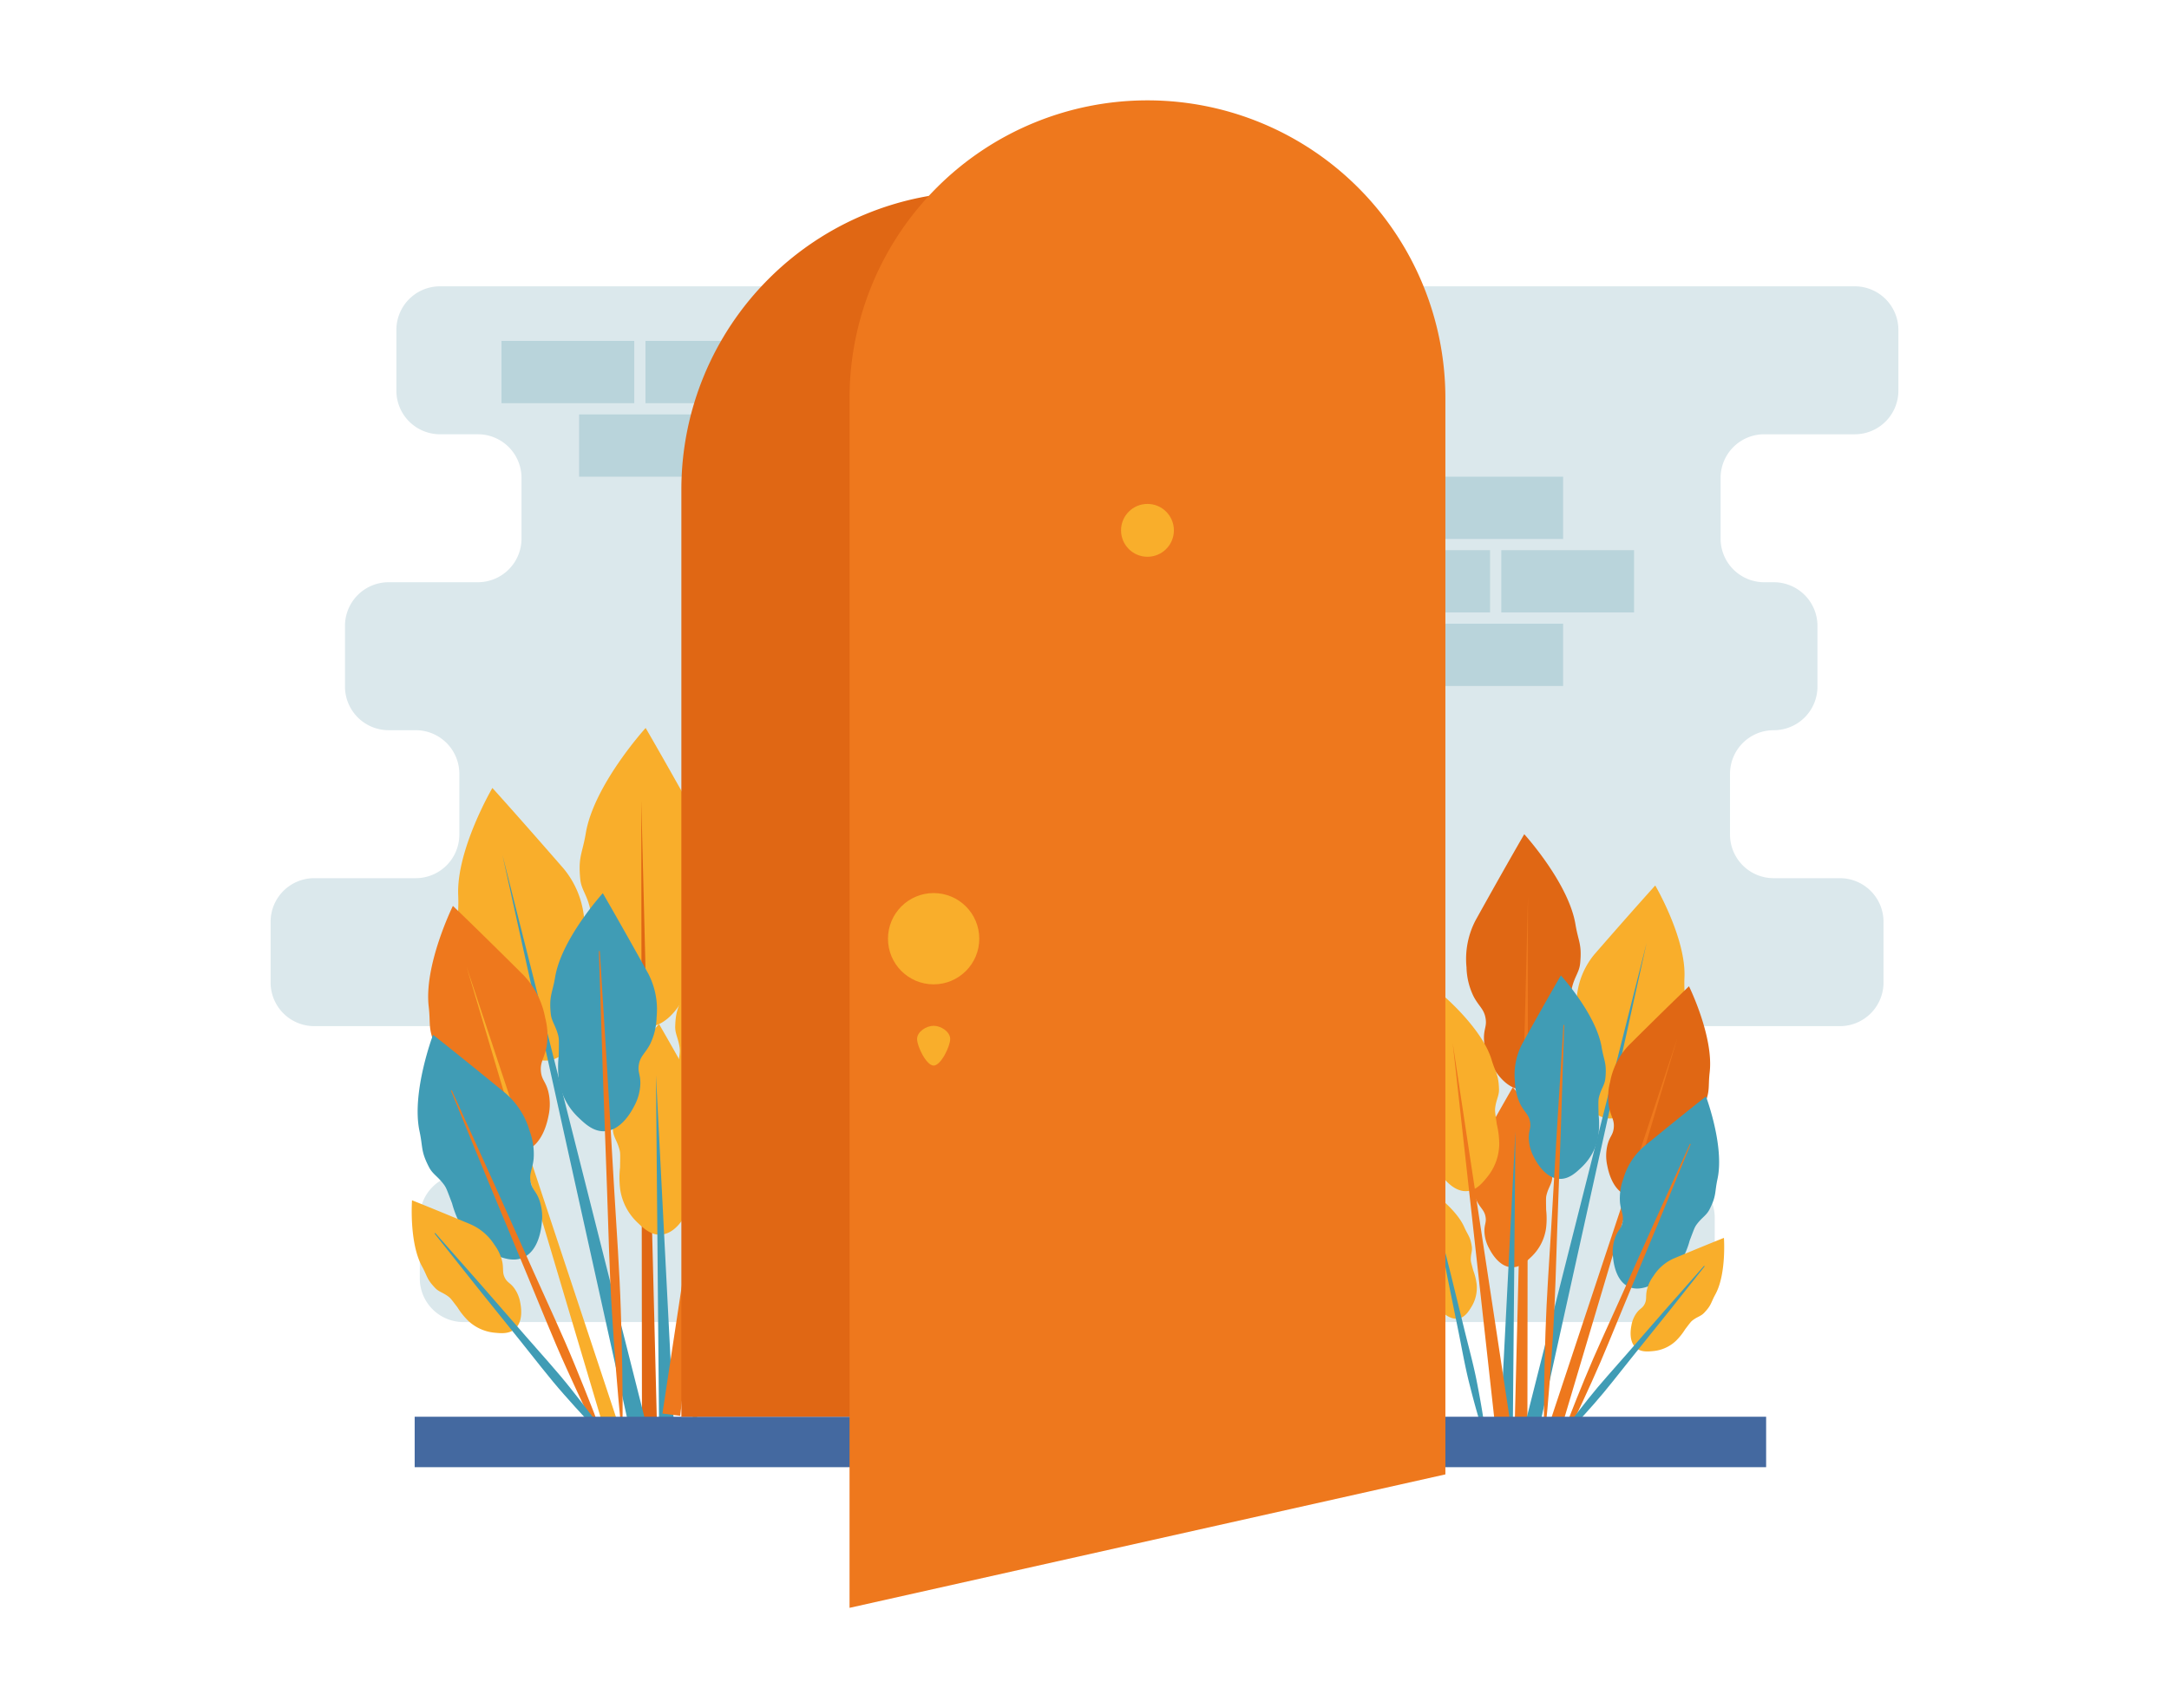 <svg xmlns="http://www.w3.org/2000/svg" viewBox="0 0 650 512" id="welcome-sign"><path fill="#dbe8ec" d="M81.096,276.294v18.191A13.079,13.079,0,0,0,94.175,307.565l46.166,0a13.079,13.079,0,0,1,13.079,13.079l0,18.191a13.079,13.079,0,0,1-13.079,13.079h-1.458a13.079,13.079,0,0,0-13.079,13.079l0,18.191a13.079,13.079,0,0,0,13.079,13.079l361.907 0a13.079,13.079,0,0,0,13.079-13.079V364.995a13.079,13.079,0,0,0-13.079-13.079h0a13.079,13.079,0,0,1-13.079-13.079l0-18.191a13.079,13.079,0,0,1,13.079-13.079l50.579,0a13.079,13.079,0,0,0,13.079-13.079l0-18.191a13.079,13.079,0,0,0-13.079-13.079H531.524a13.079,13.079,0,0,1-13.079-13.079V231.944A13.079,13.079,0,0,1,531.524,218.865h.048A13.079,13.079,0,0,0,544.651,205.786V187.594A13.079,13.079,0,0,0,531.572,174.515l-2.871,0a13.079,13.079,0,0,1-13.079-13.079l0-18.191a13.079,13.079,0,0,1,13.079-13.079l27.125,0a13.079,13.079,0,0,0,13.079-13.079V98.894a13.079,13.079,0,0,0-13.079-13.079l-423.963-0a13.079,13.079,0,0,0-13.079,13.079v18.191a13.079,13.079,0,0,0,13.079,13.079h11.341a13.079,13.079,0,0,1,13.079,13.079l0,18.191a13.079,13.079,0,0,1-13.079,13.079l-26.74,0a13.079,13.079,0,0,0-13.079,13.079v18.191a13.079,13.079,0,0,0,13.079,13.079l8.112,0a13.079,13.079,0,0,1,13.079,13.079l0,18.191A13.079,13.079,0,0,1,124.574,263.215l-30.399,0A13.079,13.079,0,0,0,81.096,276.294Z"></path><rect width="39.787" height="18.665" x="428.645" y="142.877" fill="#b9d4db"></rect><rect width="39.787" height="18.665" x="428.645" y="186.946" fill="#b9d4db"></rect><rect width="39.787" height="18.665" x="406.752" y="164.906" fill="#b9d4db"></rect><rect width="39.787" height="18.665" x="449.903" y="164.906" fill="#b9d4db"></rect><rect width="39.787" height="18.665" x="173.545" y="124.212" fill="#b9d4db" transform="rotate(180 193.438 133.544)"></rect><rect width="39.787" height="18.665" x="193.438" y="102.182" fill="#b9d4db" transform="rotate(180 213.331 111.514)"></rect><rect width="39.787" height="18.665" x="150.287" y="102.182" fill="#b9d4db" transform="rotate(180 170.18 111.514)"></rect><path fill="#e06714" d="M456.199,326.62c-5.478-.278-8.783-6.664-9.545-8.139a16.115,16.115,0,0,1-1.94-7.013c-.092-3.115.907-3.777.476-6.281-.487-2.826-2.028-3.534-3.62-6.591a20.889,20.889,0,0,1-2.089-8.673,25.003,25.003,0,0,1,2.715-14.076c9.223-16.604,14.59-25.81,14.59-25.81s13.258,14.564,15.337,26.99c.889,5.312,1.98,5.908,1.412,11.724-.245,2.518-1.504,3.73-2.352,6.871-.349,1.294-.289,1.928-.224,6.575a33.24,33.24,0,0,1-.054,7.961,20.741,20.741,0,0,1-6.12,11.896C462.561,324.191,459.843,326.805,456.199,326.62Z"></path><polygon fill="#ee781d" points="457.9 268.66 457.73 428.067 453.902 428.017 457.9 268.66"></polygon><path fill="#f9ae2b" d="M480.727,335.017c-4.934-1.31-6.711-7.762-7.12-9.252a14.997,14.997,0,0,1-.413-6.76c.518-2.854,1.555-3.264,1.645-5.626.102-2.667-1.164-3.609-2.024-6.7a19.441,19.441,0,0,1-.229-8.299,23.269,23.269,0,0,1,5.188-12.292c11.601-13.337,18.264-20.683,18.264-20.683s9.26,15.818,8.755,27.532c-.216,5.008.662,5.761-.976,10.946-.709,2.245-2.089,3.106-3.467,5.802-.568,1.111-.635,1.7-1.472,5.943a30.934,30.934,0,0,1-1.585,7.237,19.303,19.303,0,0,1-7.867,9.649C486.988,334.033,484.009,335.889,480.727,335.017Z"></path><polygon fill="#409cb5" points="493.461 282.577 459.789 434.696 455.32 433.638 493.461 282.577"></polygon><path fill="#ee781d" d="M452.943,379.842c-3.86-.196-6.188-4.695-6.725-5.734a11.354,11.354,0,0,1-1.367-4.941c-.065-2.195.639-2.661.335-4.425-.343-1.991-1.429-2.49-2.551-4.644a14.717,14.717,0,0,1-1.472-6.11,17.615,17.615,0,0,1,1.913-9.917c6.498-11.698,10.279-18.184,10.279-18.184s9.341,10.261,10.806,19.015c.626,3.743,1.395,4.162.995,8.26-.173,1.774-1.06,2.628-1.657,4.841-.246.912-.204,1.358-.158,4.632a23.419,23.419,0,0,1-.038,5.609,14.613,14.613,0,0,1-4.312,8.381C457.426,378.13,455.511,379.972,452.943,379.842Z"></path><polygon fill="#409cb5" points="454.143 339.006 453.351 429.129 449.525 429.014 454.143 339.006"></polygon><path fill="#409cb5" d="M467.292,353.341c-4.362-.221-6.993-5.306-7.6-6.48a12.83,12.83,0,0,1-1.545-5.584c-.073-2.48.722-3.007.379-5.001-.388-2.25-1.614-2.814-2.882-5.248a16.632,16.632,0,0,1-1.663-6.905A19.907,19.907,0,0,1,456.142,312.916c7.343-13.22,11.616-20.55,11.616-20.55s10.556,11.596,12.211,21.489c.708,4.23,1.576,4.704,1.125,9.335-.195,2.005-1.198,2.97-1.872,5.471-.278,1.03-.23,1.535-.178,5.235a26.465,26.465,0,0,1-.043,6.338,16.514,16.514,0,0,1-4.873,9.471C472.358,351.407,470.194,353.489,467.292,353.341Z"></path><path fill="#ee781d" d="M468.762,307.2l-.992,30.707-1.107,30.702c-.36,10.234-.588,20.475-1.221,30.696-.325,5.11-.649,10.221-1.073,15.326l-.639,7.658c-.259,2.55-.474,5.103-.772,7.652l-.229-.011c-.055-2.565-.029-5.127-.046-7.691l.086-7.684c.06-5.123.219-10.241.378-15.359.333-10.235,1.073-20.452,1.681-30.674l1.795-30.669,1.909-30.664Z"></path><path fill="#f9ae2b" d="M439.668,357.011c-4.204.319-7.342-4.23-8.066-5.28a12.385,12.385,0,0,1-2.159-5.159c-.372-2.366.326-2.968-.246-4.835-.645-2.108-1.888-2.498-3.399-4.674a16.054,16.054,0,0,1-2.433-6.41,19.216,19.216,0,0,1,.706-10.995c5.423-13.553,8.622-21.092,8.622-21.092s11.519,9.819,14.309,19.091c1.193,3.964,2.082,4.312,2.213,8.802.057,1.944-.785,2.99-1.127,5.467-.141,1.02-.034,1.498.467,5.034a25.546,25.546,0,0,1,.73,6.075,15.94,15.94,0,0,1-3.513,9.662C444.283,354.543,442.464,356.799,439.668,357.011Z"></path><polygon fill="#ee781d" points="435.348 312.657 452.484 425.656 447.929 426.254 435.348 312.657"></polygon><path fill="#e06714" d="M487.566,358.3c-4.428-1.523-5.63-7.543-5.906-8.933a13.758,13.758,0,0,1,.066-6.212c.661-2.577,1.637-2.884,1.875-5.04.269-2.434-.828-3.379-1.411-6.263a17.834,17.834,0,0,1,.337-7.608,21.345,21.345,0,0,1,5.555-10.905c11.492-11.44,18.071-17.723,18.071-17.723s7.432,15.082,6.2,25.767c-.527,4.568.227,5.314-1.613,9.951-.797,2.008-2.116,2.704-3.554,5.081-.592.979-.693,1.513-1.738,5.341a28.378,28.378,0,0,1-1.926,6.518,17.707,17.707,0,0,1-7.833,8.311C493.359,357.812,490.511,359.313,487.566,358.3Z"></path><polygon fill="#ee781d" points="502.665 311.156 467.725 428.654 464.074 427.506 502.665 311.156"></polygon><path fill="#f9ae2b" d="M437.16,395.18c-2.83.573-5.349-2.254-5.93-2.907a8.483,8.483,0,0,1-1.904-3.324c-.453-1.577-.03-2.045-.576-3.265-.617-1.378-1.495-1.538-2.706-2.89a10.997,10.997,0,0,1-2.196-4.151,13.162,13.162,0,0,1-.451-7.533c2.539-9.671,4.076-15.066,4.076-15.066s8.661,5.7,11.341,11.766c1.146,2.593,1.78,2.755,2.249,5.795.203,1.316-.281,2.099-.304,3.811-.009.705.104,1.021.743,3.382a17.498,17.498,0,0,1,1.01,4.067,10.919,10.919,0,0,1-1.57,6.865C440.088,393.112,439.043,394.799,437.16,395.18Z"></path><path fill="#409cb5" d="M430.583 365.372l4.126 16.324 4.014 16.35c1.323 5.453 2.84 10.863 3.902 16.375 1.076 5.509 2.06 11.038 2.669 16.651l-.224.05c-1.843-5.337-3.31-10.758-4.686-16.199-1.39-5.438-2.325-10.978-3.453-16.475l-3.341-16.5L430.359 365.422zM488.098 385.691c-4.011-1.832-4.588-7.584-4.72-8.912a12.955 12.955 0 01.629-5.816c.855-2.355 1.798-2.554 2.218-4.552.474-2.256-.467-3.242-.751-5.999a16.793 16.793 0 011.01-7.1 20.1 20.1 0 016.202-9.714c11.815-9.673 18.554-14.961 18.554-14.961s5.589 14.814 3.459 24.715c-.911 4.233-.272 5.001-2.42 9.179-.93 1.809-2.23 2.341-3.794 4.437-.645.863-.788 1.355-2.116 4.847a26.721 26.721 0 01-2.4 5.933 16.674 16.674 0 01-8.1 7.075C493.573 385.761 490.767 386.909 488.098 385.691z"></path><path fill="#ee781d" d="M506.659,342.93l-9.77,23.779-9.876,23.733c-3.306,7.905-6.429,15.889-9.981,23.688-3.538,7.805-7.163,15.572-11.141,23.187l-.211-.091c2.817-8.116,5.987-16.08,9.243-24.006,3.242-7.932,6.914-15.679,10.403-23.505l10.508-23.46L506.448,342.839Z"></path><path fill="#f9ae2b" d="M490.269,404c-2.278-1.987-1.532-5.879-1.36-6.778a8.881,8.881,0,0,1,1.55-3.699c1.022-1.38,1.68-1.327,2.347-2.558.752-1.39.326-2.222.679-4.088a11.512,11.512,0,0,1,2.051-4.468,13.778,13.778,0,0,1,5.973-5.171c9.653-4.047,15.115-6.205,15.115-6.205s.778,10.826-2.557,16.915c-1.425,2.603-1.156,3.233-3.384,5.559-.964,1.007-1.923,1.103-3.36,2.174-.592.441-.782.736-2.338,2.771a18.317,18.317,0,0,1-2.736,3.429,11.43,11.43,0,0,1-6.704,3.066C493.852,405.116,491.784,405.322,490.269,404Z"></path><path fill="#409cb5" d="M510.847,379.553l-10.955,13.808-11.043,13.734c-3.693,4.568-7.233,9.264-11.131,13.66-3.887,4.406-7.846,8.751-12.1,12.85l-.176-.147c3.284-4.91,6.864-9.573,10.515-14.176,3.64-4.612,7.638-8.925,11.483-13.366l11.572-13.292,11.66-13.218Z"></path><path fill="#f9ae2b" d="M194.172,307.799c6.41-.325,10.277-7.797,11.168-9.523a18.855,18.855,0,0,0,2.27-8.206c.107-3.644-1.062-4.42-.557-7.349.57-3.307,2.372-4.135,4.236-7.712a24.441,24.441,0,0,0,2.444-10.147,29.254,29.254,0,0,0-3.176-16.47c-10.791-19.427-17.071-30.199-17.071-30.199s-15.512,17.041-17.945,31.579c-1.04,6.215-2.316,6.912-1.653,13.717.287,2.946,1.76,4.364,2.752,8.039.408,1.514.338,2.256.262,7.693a38.891,38.891,0,0,0,.063,9.314c.905,7.725,6.153,12.949,7.161,13.918C186.728,304.956,189.908,308.015,194.172,307.799Z"></path><polygon fill="#e06714" points="192.181 239.984 192.38 426.494 196.859 426.436 192.181 239.984"></polygon><path fill="#f9ae2b" d="M165.473,317.624c5.773-1.533,7.852-9.082,8.33-10.825a17.547,17.547,0,0,0,.483-7.909c-.606-3.339-1.819-3.819-1.925-6.583-.119-3.121,1.362-4.223,2.368-7.839a22.746,22.746,0,0,0,.267-9.71,27.225,27.225,0,0,0-6.07-14.382c-13.574-15.605-21.369-24.2-21.369-24.2s-10.834,18.508-10.244,32.213c.252,5.859-.775,6.74,1.142,12.808.83,2.627,2.445,3.634,4.057,6.788.664,1.3.743,1.989,1.723,6.953a36.194,36.194,0,0,0,1.855,8.468,22.585,22.585,0,0,0,9.205,11.29C158.147,316.473,161.633,318.643,165.473,317.624Z"></path><polygon fill="#409cb5" points="150.574 256.267 189.971 434.251 195.2 433.012 150.574 256.267"></polygon><path fill="#f9ae2b" d="M197.98,370.069c4.516-.229,7.24-5.494,7.869-6.709a13.284,13.284,0,0,0,1.599-5.781c.076-2.568-.748-3.114-.392-5.178.401-2.33,1.672-2.914,2.984-5.434a17.22,17.22,0,0,0,1.722-7.149,20.61,20.61,0,0,0-2.238-11.604c-7.603-13.687-12.027-21.276-12.027-21.276s-10.929,12.006-12.643,22.249c-.733,4.379-1.632,4.87-1.164,9.664.202,2.076,1.24,3.075,1.939,5.664.288,1.067.238,1.589.184,5.42a27.4,27.4,0,0,0,.044,6.562,17.098,17.098,0,0,0,5.045,9.806C192.736,368.067,194.976,370.222,197.98,370.069Z"></path><polygon fill="#409cb5" points="196.577 322.291 197.504 427.737 201.98 427.602 196.577 322.291"></polygon><path fill="#409cb5" d="M181.192,339.063c5.103-.259,8.182-6.208,8.892-7.582a15.012,15.012,0,0,0,1.808-6.533c.085-2.902-.845-3.519-.443-5.851.454-2.633,1.889-3.293,3.373-6.14a19.46,19.46,0,0,0,1.946-8.079,23.292,23.292,0,0,0-2.529-13.113c-8.592-15.468-13.592-24.044-13.592-24.044s-12.35,13.568-14.287,25.143c-.828,4.949-1.844,5.503-1.316,10.922.229,2.346,1.401,3.475,2.191,6.401.325,1.205.269,1.796.208,6.125a30.964,30.964,0,0,0,.05,7.416,19.322,19.322,0,0,0,5.701,11.082C175.265,336.8,177.797,339.236,181.192,339.063Z"></path><path fill="#ee781d" d="M179.472,285.076l1.161,35.928,1.295,35.922c.421,11.974.688,23.956,1.429,35.915.38,5.979.76,11.958,1.256,17.932l.747,8.961c.303,2.984.555,5.971.903,8.953l.268-.013c.065-3.002.034-5.999.054-8.998l-.101-8.991c-.07-5.994-.256-11.982-.442-17.971-.39-11.976-1.255-23.929-1.966-35.89l-2.1-35.884L179.741,285.063Z"></path><path fill="#f9ae2b" d="M213.513,343.357c4.918.373,8.591-4.949,9.438-6.178a14.491,14.491,0,0,0,2.526-6.036c.435-2.768-.381-3.472.288-5.657.755-2.466,2.21-2.923,3.977-5.469a18.784,18.784,0,0,0,2.847-7.499,22.483,22.483,0,0,0-.825-12.864c-6.345-15.857-10.088-24.678-10.088-24.678s-13.478,11.489-16.742,22.337c-1.395,4.638-2.436,5.045-2.589,10.298-.067,2.274.919,3.498,1.319,6.396.165,1.194.039,1.753-.546,5.89a29.89,29.89,0,0,0-.855,7.107,18.651,18.651,0,0,0,4.11,11.305C208.113,340.469,210.242,343.109,213.513,343.357Z"></path><polygon fill="#ee781d" points="218.568 291.462 198.518 423.674 203.847 424.373 218.568 291.462"></polygon><path fill="#ee781d" d="M157.472,344.865c5.181-1.782,6.587-8.826,6.91-10.452a16.097,16.097,0,0,0-.078-7.268c-.774-3.015-1.916-3.374-2.194-5.897-.314-2.848.968-3.953,1.651-7.328a20.866,20.866,0,0,0-.394-8.902,24.974,24.974,0,0,0-6.499-12.759c-13.446-13.385-21.143-20.737-21.143-20.737s-8.696,17.646-7.254,30.148c.616,5.345-.266,6.218,1.887,11.643.932,2.349,2.476,3.164,4.158,5.944.693,1.145.811,1.771,2.033,6.249a33.201,33.201,0,0,0,2.254,7.626,20.718,20.718,0,0,0,9.165,9.724C150.693,344.294,154.025,346.051,157.472,344.865Z"></path><polygon fill="#f9ae2b" points="139.805 289.706 180.685 427.182 184.957 425.838 139.805 289.706"></polygon><path fill="#e06714" d="M216.447,388.016c3.311.67,6.258-2.637,6.938-3.401a9.926,9.926,0,0,0,2.228-3.889c.53-1.845.035-2.393.674-3.821.722-1.612,1.749-1.8,3.166-3.381a12.867,12.867,0,0,0,2.57-4.857,15.4,15.4,0,0,0,.527-8.814c-2.971-11.315-4.769-17.628-4.769-17.628s-10.133,6.669-13.27,13.766c-1.341,3.034-2.083,3.223-2.631,6.781-.238,1.54.329,2.455.355,4.459.011.825-.122,1.195-.87,3.958a20.473,20.473,0,0,0-1.182,4.759,12.775,12.775,0,0,0,1.837,8.032C213.021,385.596,214.244,387.57,216.447,388.016Z"></path><path fill="#f9ae2b" d="M224.143,353.14l-4.827,19.1-4.696,19.13c-1.548,6.381-3.323,12.71-4.565,19.159-1.259,6.445-2.41,12.914-3.123,19.482l.262.059c2.156-6.244,3.873-12.587,5.483-18.953,1.627-6.363,2.72-12.845,4.04-19.276l3.909-19.306,3.778-19.335Z"></path><path fill="#409cb5" d="M156.848,376.913c4.693-2.143,5.367-8.873,5.522-10.427a15.158,15.158,0,0,0-.736-6.805c-1-2.755-2.104-2.988-2.595-5.326-.555-2.64.547-3.793.879-7.019a19.648,19.648,0,0,0-1.182-8.307,23.517,23.517,0,0,0-7.256-11.365c-13.824-11.318-21.709-17.505-21.709-17.505s-6.539,17.332-4.047,28.917c1.065,4.953.318,5.852,2.832,10.74,1.088,2.116,2.609,2.739,4.44,5.192.754,1.01.922,1.585,2.476,5.671a31.265,31.265,0,0,0,2.809,6.941,19.509,19.509,0,0,0,9.477,8.277C150.443,376.996,153.726,378.338,156.848,376.913Z"></path><path fill="#ee781d" d="M135.132,326.882l11.431,27.822L158.118,382.472c3.868,9.249,7.522,18.59,11.678,27.715,4.14,9.132,8.381,18.22,13.035,27.129l.247-.106c-3.296-9.496-7.005-18.814-10.815-28.088-3.794-9.281-8.09-18.345-12.171-27.502l-12.295-27.449-12.418-27.396Z"></path><path fill="#f9ae2b" d="M154.308,398.335c2.665-2.325,1.793-6.879,1.591-7.93a10.391,10.391,0,0,0-1.813-4.327c-1.196-1.615-1.966-1.552-2.746-2.993-.88-1.626-.382-2.599-.794-4.783a13.469,13.469,0,0,0-2.4-5.227,16.121,16.121,0,0,0-6.989-6.05c-11.294-4.735-17.685-7.26-17.685-7.26s-.91,12.666,2.991,19.791c1.668,3.046,1.353,3.783,3.959,6.504,1.128,1.178,2.25,1.29,3.932,2.544.693.516.915.862,2.735,3.242a21.432,21.432,0,0,0,3.202,4.012,13.373,13.373,0,0,0,7.844,3.587C150.116,399.641,152.536,399.882,154.308,398.335Z"></path><path fill="#409cb5" d="M130.231,369.732l12.818,16.155,12.921,16.069c4.321,5.345,8.463,10.839,13.024,15.983,4.548,5.155,9.18,10.239,14.158,15.034l.206-.173c-3.843-5.745-8.03-11.201-12.303-16.586-4.259-5.397-8.936-10.443-13.436-15.638l-13.539-15.552L130.437,369.559Z"></path><rect width="405" height="15.12" x="124.269" y="424.64" fill="#4469a0"></rect><path fill="#e06714" d="M382.749,424.64V146.72a89.28,89.28,0,0,0-89.28-89.28h-0a89.28,89.28,0,0,0-89.28,89.28V424.64Z"></path><path fill="#ee781d" d="M433.149,441.92l-178.56,40V119.36A89.28,89.28,0,0,1,343.869,30.08h0A89.28,89.28,0,0,1,433.149,119.36Z"></path><circle cx="279.789" cy="281.36" r="13.68" fill="#f9ae2b"></circle><circle cx="343.869" cy="158.96" r="7.92" fill="#f9ae2b"></circle><path fill="#f9ae2b" d="M284.749,311.42c0,2.187-2.773,7.96-4.96,7.96s-4.96-5.773-4.96-7.96,2.773-3.96,4.96-3.96S284.749,309.233,284.749,311.42Z"></path></svg>